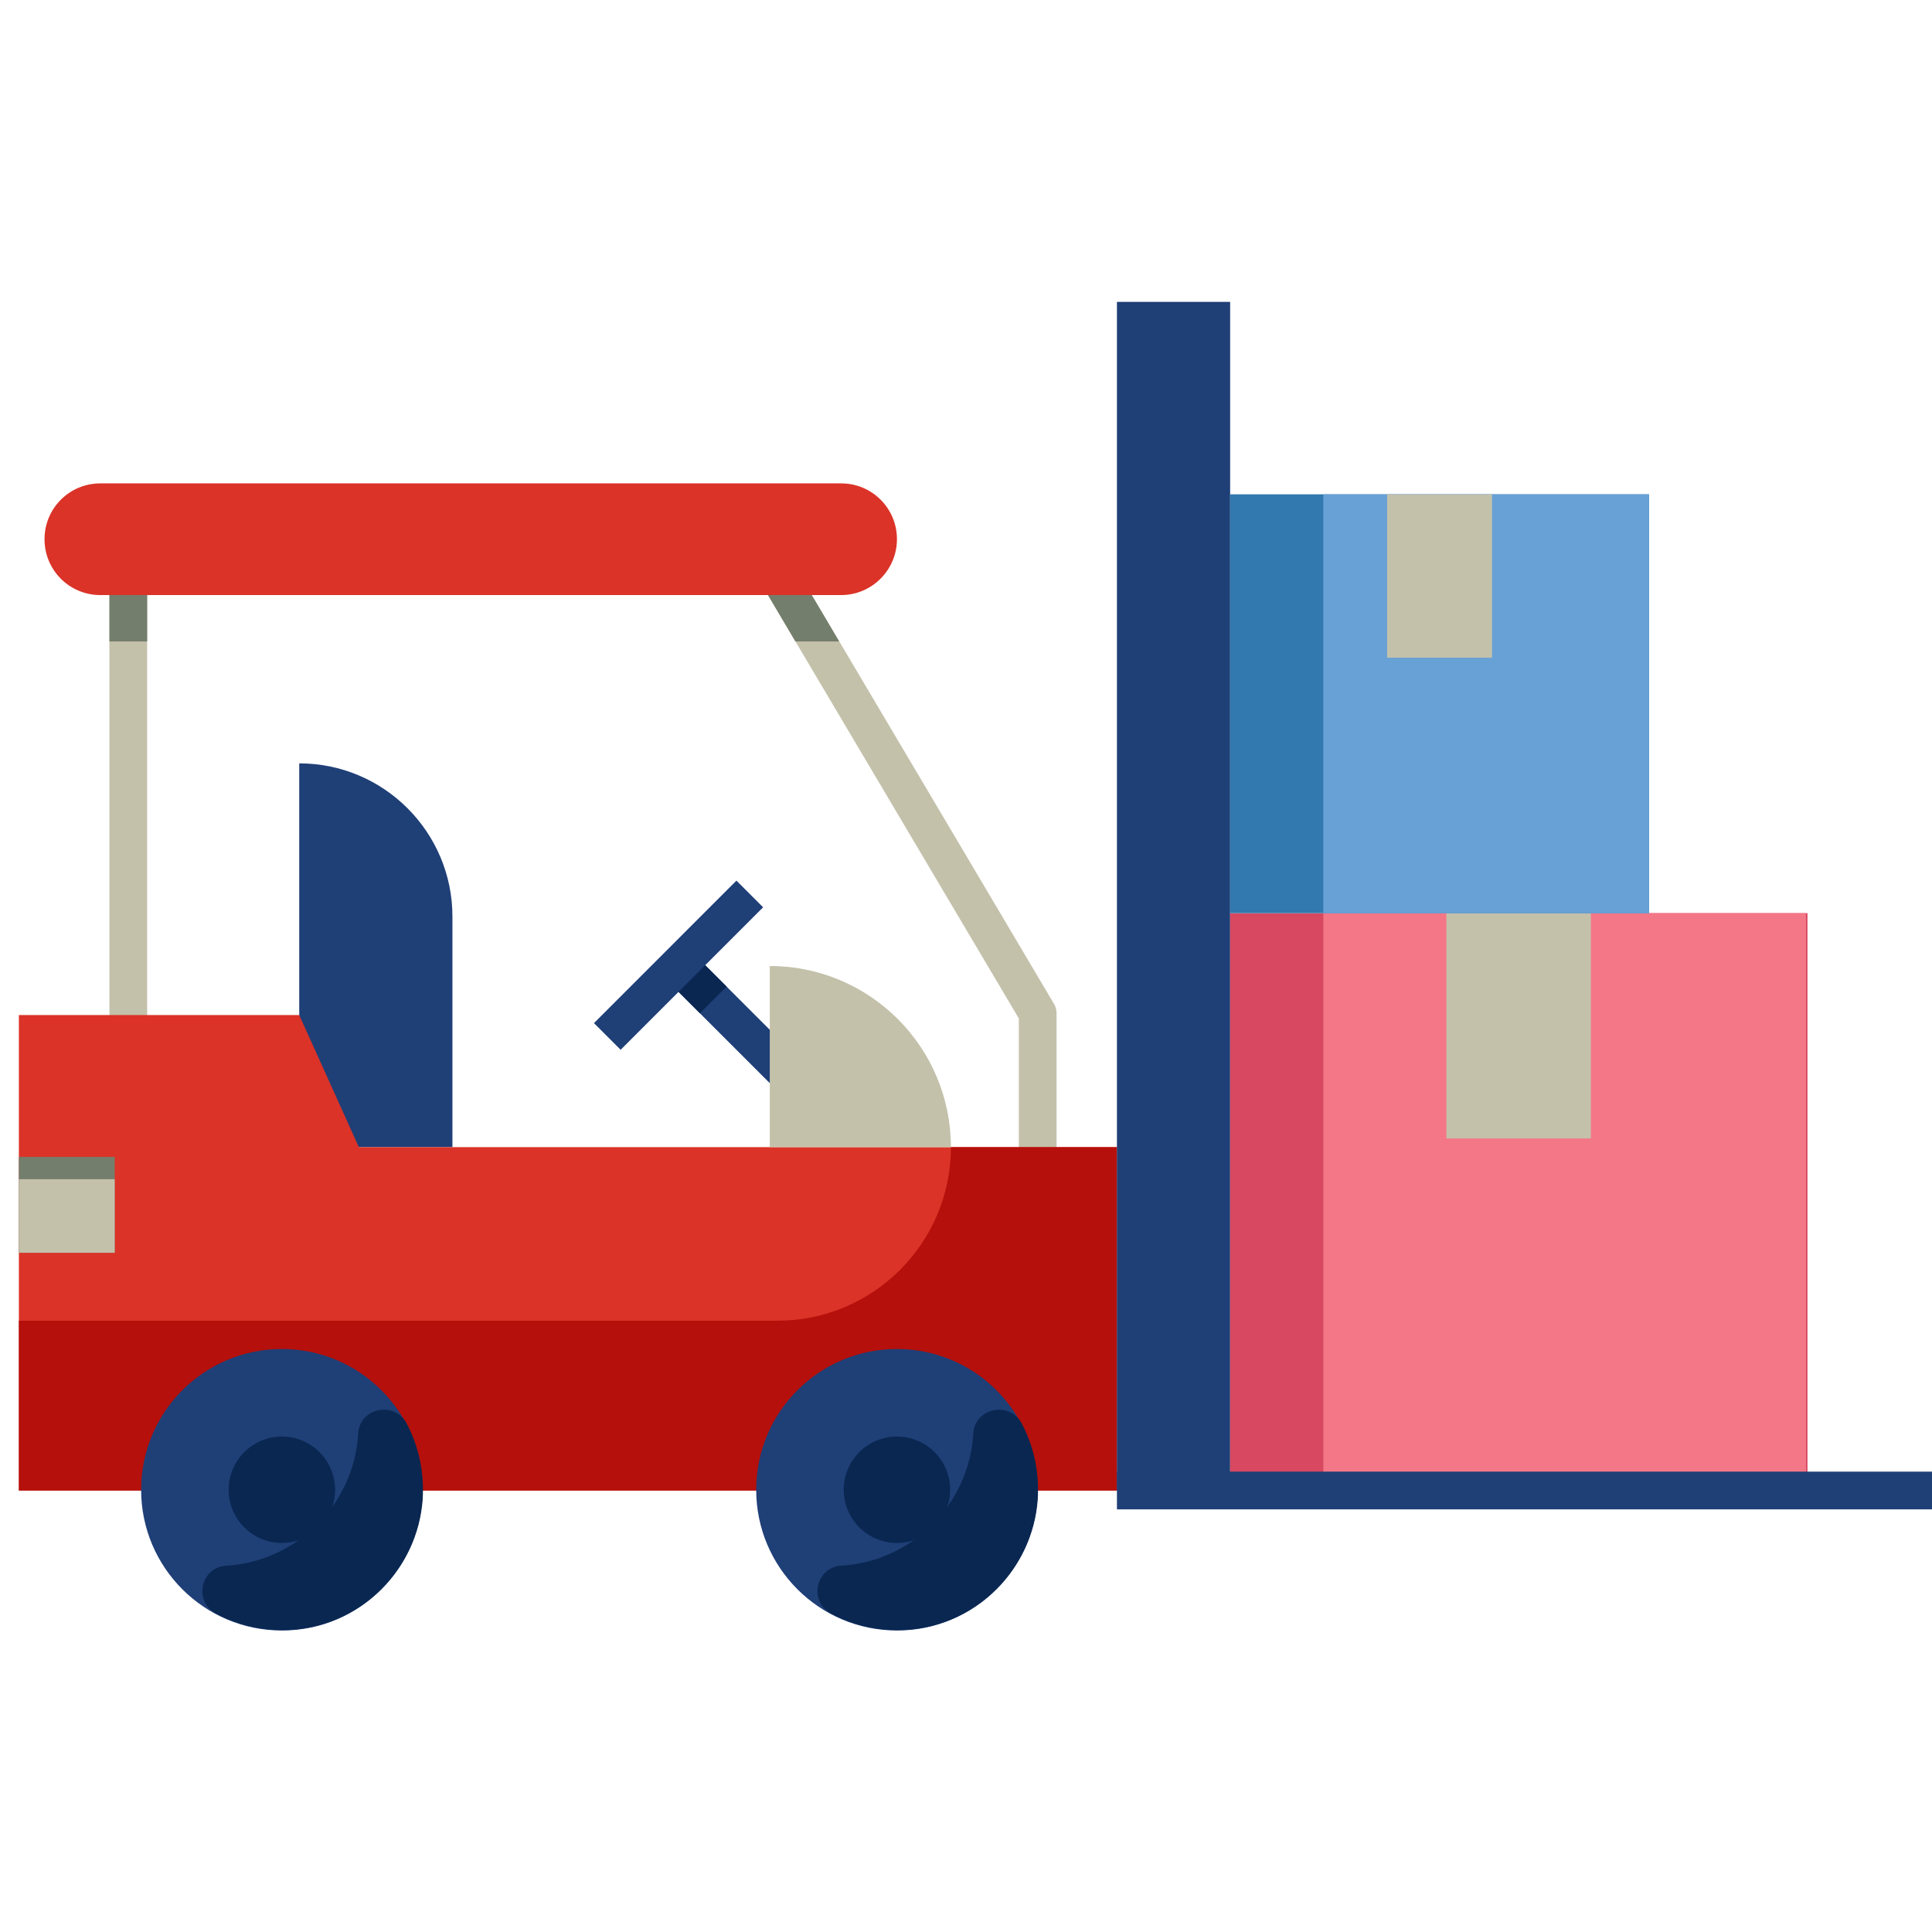 <svg xmlns="http://www.w3.org/2000/svg" enable-background="new 0 0 512 512" viewBox="0 0 512 512" id="forklift"><rect width="10" height="141" x="29" y="143" fill="#c4c1ab"></rect><rect width="10" height="27" x="29" y="143" fill="#747e6c"></rect><path fill="#c4c1ab" d="M280,313h-10v-43.1l-76.2-128.6l8.6-5.1L279.3,266c0.5,0.8,0.7,1.7,0.7,2.5V313z"></path><polygon fill="#747e6c" points="202.4 136.2 193.8 141.3 210.8 170 222.4 170"></polygon><rect width="48.3" height="10" x="172.8" y="267.9" fill="#1f3f77" transform="rotate(45.001 196.922 272.918)"></rect><rect width="13" height="10" x="177.9" y="255.4" fill="#0a2751" transform="rotate(45.001 184.423 260.426)"></rect><path fill="#1f3f77" d="M79.3,202.3L79.3,202.3l0,101.7h40.6v-61.1C119.9,220.5,101.7,202.3,79.3,202.3z"></path><polygon fill="#db3328" points="95.1 304 79.3 269 5 269 5 304 5 394.8 5 395 296 395 296 304"></polygon><path fill="#b5100b" d="M252,304L252,304c0,25.4-20.6,46-46,46H5v44.8v0.2h291v-91H252z"></path><path fill="#db3328" d="M222.9,157.7H26.6c-8.2,0-14.8-6.6-14.8-14.8v0c0-8.2,6.6-14.8,14.8-14.8h196.3
			c8.2,0,14.8,6.6,14.8,14.8v0C237.7,151,231.1,157.7,222.9,157.7z"></path><rect width="30" height="315" x="296" y="80" fill="#1f3f77"></rect><rect width="153" height="153" x="326" y="242" fill="#d84861"></rect><rect width="127.9" height="153" x="350.7" y="242" fill="#f37787"></rect><rect width="38.3" height="59.7" x="383.3" y="242" fill="#c4c1ab"></rect><rect width="111" height="111" x="326" y="131" fill="#3179af"></rect><rect width="86.3" height="111" x="350.7" y="131" fill="#68a1d6"></rect><rect width="27.8" height="43.3" x="367.6" y="131" fill="#c4c1ab"></rect><path fill="#c4c1ab" d="M204,256L204,256l0,48h48v0C252,277.5,230.5,256,204,256z"></path><rect width="25.4" height="25.4" x="5" y="306.6" fill="#747e6c"></rect><rect width="25.4" height="19.5" x="5" y="312.5" fill="#c4c1ab"></rect><circle cx="74.7" cy="394.8" r="37.3" fill="#1f3f77"></circle><path fill="#0a2751" d="M94.9,380c0,0.1,0,0.3,0,0.4c-1.3,18.4-16.2,33.2-34.5,34.5c-0.1,0-0.3,0-0.4,0
			c-6.8,0.4-8.8,9.4-2.8,12.7c6,3.2,13,4.8,20.4,4.3c18.3-1.3,33-16.1,34.4-34.4c0.5-7.4-1.1-14.4-4.3-20.4
			C104.4,371.2,95.3,373.1,94.9,380z"></path><circle cx="74.7" cy="394.8" r="14.1" fill="#0a2751"></circle><circle cx="237.7" cy="394.8" r="37.3" fill="#1f3f77"></circle><circle cx="237.7" cy="394.8" r="14.1" fill="#0a2751"></circle><path fill="#0a2751" d="M257.9,380c0,0.1,0,0.3,0,0.4c-1.3,18.4-16.2,33.2-34.5,34.5c-0.1,0-0.3,0-0.4,0
			c-6.8,0.4-8.8,9.4-2.8,12.7c6,3.2,13,4.8,20.4,4.3c18.3-1.3,33-16.1,34.4-34.4c0.5-7.4-1.1-14.4-4.3-20.4
			C267.4,371.2,258.3,373.1,257.9,380z"></path><rect width="216" height="10" x="296" y="390" fill="#1f3f77"></rect><g><rect width="10" height="53.4" x="174.8" y="229.1" fill="#1f3f77" transform="rotate(44.996 179.823 255.818)"></rect></g></svg>